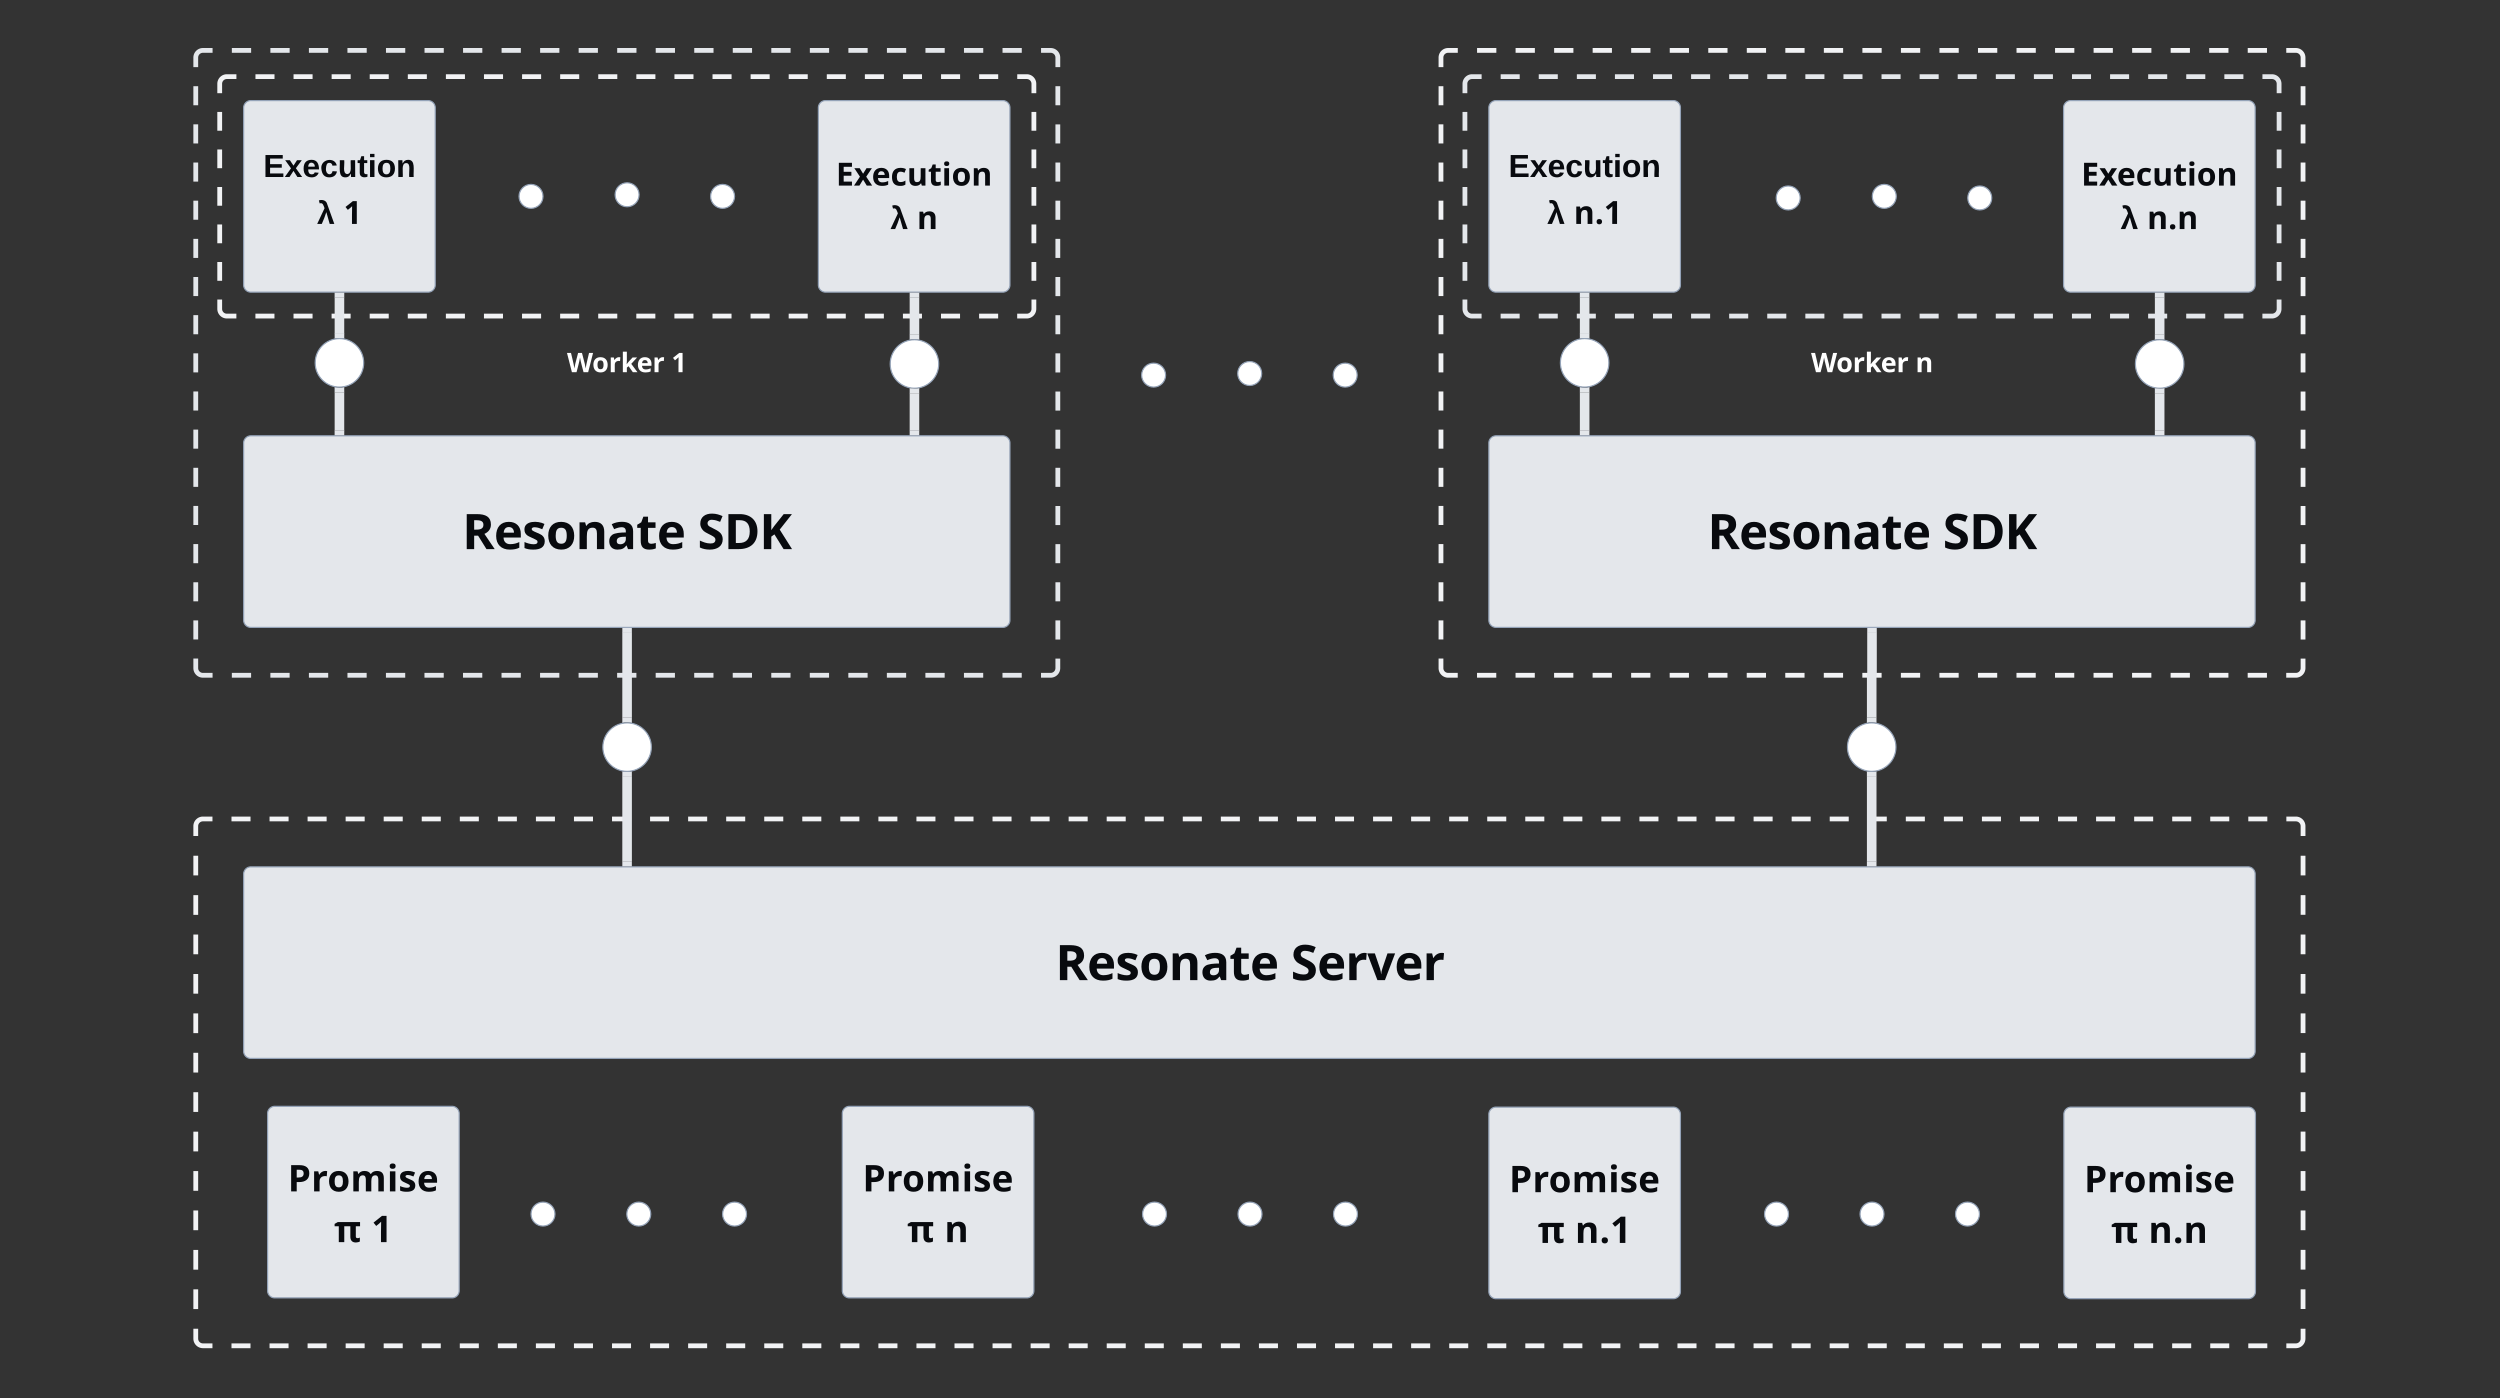 <svg xmlns="http://www.w3.org/2000/svg" xmlns:xlink="http://www.w3.org/1999/xlink" xmlns:lucid="lucid" width="2088" height="1168"><rect width="100%" height="100%" fill="#333333" stroke="none"/><g transform="translate(-676.5 -76)" lucid:page-tab-id="0_0"><path d="M680.5 86a6 6 0 0 1 6-6h2068a6 6 0 0 1 6 6v1148a6 6 0 0 1-6 6h-2068a6 6 0 0 1-6-6z" stroke="#000" stroke-opacity="0" stroke-width="8" fill-opacity="0"/><path d="M840 766a6 6 0 0 1 6-6h1748a6 6 0 0 1 6 6v428a6 6 0 0 1-6 6H846a6 6 0 0 1-6-6z" fill-opacity="0"/><path d="M869.84 760h15.9m15.88 0h15.9m15.88 0h15.9m15.88 0h15.9m15.88 0h15.9m15.88 0h15.9m15.9 0h15.88m15.9 0h15.88m15.9 0h15.88m15.9 0h15.88m15.9 0h15.88m15.9 0h15.9m15.88 0h15.9m15.88 0h15.9m15.88 0h15.9m15.88 0h15.9m15.88 0h15.9m15.9 0H1426m15.9 0h15.88m15.9 0h15.88m15.9 0h15.88m15.9 0h15.88m15.9 0h15.9m15.88 0h15.9m15.88 0h15.9m15.88 0h15.9m15.88 0h15.9m15.88 0h15.9m15.9 0h15.88m15.9 0h15.88m15.9 0h15.88m15.9 0h15.88m15.9 0h15.88m15.9 0h15.9m15.88 0h15.9m15.88 0h15.9m15.88 0h15.9m15.88 0h15.9m15.9 0h15.88m15.9 0h15.88m15.9 0H2157m15.9 0h15.88m15.9 0h15.88m15.9 0h15.88m15.9 0h15.9m15.88 0h15.9m15.88 0h15.9m15.88 0h15.9m15.88 0h15.9m15.88 0h15.9m15.9 0h15.88m15.9 0h15.88m15.9 0h15.88m15.9 0h15.88m15.9 0h7.94a6 6 0 0 1 6 6v8.23m0 16.46v16.45m0 16.47v16.46m0 16.46V873m0 16.46v16.46m0 16.47v16.45m0 16.46v16.47m0 16.46v16.46m0 16.45v16.47m0 16.46v16.46m0 16.46v16.46m0 16.46v16.46m0 16.47v16.46m0 16.47v8.23a6 6 0 0 1-6 6h-7.95m-15.9 0h-15.88m-15.9 0h-15.88m-15.9 0h-15.9m-15.88 0h-15.9m-15.88 0h-15.9m-15.88 0h-15.9m-15.9 0h-15.88m-15.9 0h-15.88m-15.9 0h-15.88m-15.9 0h-15.88m-15.9 0h-15.9m-15.88 0h-15.9m-15.88 0h-15.9m-15.88 0h-15.9m-15.88 0h-15.9m-15.88 0h-15.9m-15.88 0h-15.9m-15.9 0H2014m-15.9 0h-15.88m-15.9 0h-15.88m-15.9 0h-15.88m-15.9 0h-15.88m-15.9 0h-15.9m-15.88 0h-15.9m-15.88 0h-15.9m-15.88 0h-15.9m-15.88 0h-15.9m-15.88 0h-15.9m-15.9 0h-15.88m-15.9 0h-15.88m-15.9 0h-15.88m-15.9 0h-15.88m-15.9 0h-15.88m-15.9 0h-15.9m-15.88 0h-15.9m-15.88 0h-15.9m-15.88 0h-15.9m-15.88 0h-15.9m-15.88 0h-15.9m-15.9 0h-15.88m-15.9 0H1283m-15.9 0h-15.88m-15.9 0h-15.88m-15.9 0h-15.88m-15.9 0h-15.9m-15.88 0h-15.9m-15.88 0h-15.9m-15.88 0h-15.9m-15.88 0h-15.9m-15.88 0h-15.9m-15.9 0H965.2m-15.9 0H933.4m-15.9 0h-15.88m-15.9 0h-15.88m-15.9 0H846a6 6 0 0 1-6-6v-8.23m0-16.46v-16.45m0-16.46v-16.48m0-16.46V1087m0-16.46v-16.46m0-16.46v-16.47m0-16.46v-16.47m0-16.46V955.3m0-16.45v-16.47m0-16.46v-16.46m0-16.46v-16.46m0-16.46V823.6m0-16.45V790.7m0-16.47V766a6 6 0 0 1 6-6h7.95" stroke="#f2f3f5" stroke-width="4" fill="none"/><path d="M840 124.1a6 6 0 0 1 6-6h708a6 6 0 0 1 6 6V634a6 6 0 0 1-6 6H846a6 6 0 0 1-6-6z" fill-opacity="0"/><path d="M870.14 118.1h16.1m16.08 0h16.1m16.08 0h16.1m16.08 0h16.1m16.08 0h16.1m16.1 0h16.08m16.1 0h16.08m16.1 0h16.08m16.1 0h16.08m16.1 0h16.08m16.1 0h16.1m16.08 0h16.1m16.08 0h16.1m16.08 0h16.1m16.08 0h16.1m16.08 0h16.1m16.1 0h16.08m16.1 0h16.08m16.1 0h16.08m16.1 0h16.08m16.1 0h16.08m16.1 0h8.04a6 6 0 0 1 6 6v7.96m0 15.94v15.93m0 15.94v15.93m0 15.94v15.93m0 15.94v15.94m0 15.93v15.94m0 15.94v15.94m0 15.93v15.95m0 15.93v15.94m0 15.93v15.93m0 15.94v15.93m0 15.94v15.92m0 15.94v15.93m0 15.93v15.93m0 15.93v15.93m0 15.93v15.94m0 15.93V634a6 6 0 0 1-6 6h-8.05m-16.1 0h-16.08m-16.1 0h-16.08m-16.1 0h-16.1m-16.08 0h-16.1m-16.08 0h-16.1m-16.1 0h-16.08m-16.1 0h-16.08m-16.1 0h-16.08m-16.1 0h-16.08m-16.1 0h-16.08m-16.1 0h-16.1m-16.08 0h-16.1m-16.08 0h-16.1m-16.08 0h-16.1m-16.08 0h-16.1m-16.08 0h-16.1m-16.08 0h-16.1m-16.1 0H966.7m-16.1 0H934.5m-16.1 0h-16.08m-16.1 0h-16.08m-16.1 0H846a6 6 0 0 1-6-6v-7.97m0-15.93v-15.94m0-15.93V562.3m0-15.94v-15.93m0-15.94v-15.94m0-15.94V466.7m0-15.95v-15.93m0-15.94v-15.93m0-15.94V371.1m0-15.93V339.2m0-15.92v-15.94m0-15.93v-15.93m0-15.93V243.6m0-15.93v-15.93m0-15.94v-15.93m0-15.94V148m0-15.94v-7.96a6 6 0 0 1 6-6h8.04" stroke="#e4e7eb" stroke-width="4" fill="none"/><use xlink:href="#a" transform="matrix(1,0,0,1,845,123.096) translate(305.049 263.752)"/><use xlink:href="#b" transform="matrix(1,0,0,1,845,123.096) translate(392.267 263.752)"/><path d="M860 146a6 6 0 0 1 6-6h668a6 6 0 0 1 6 6v188a6 6 0 0 1-6 6H866a6 6 0 0 1-6-6z" fill-opacity="0"/><path d="M889.86 140h15.9m15.9 0h15.9m15.92 0h15.9m15.9 0h15.9m15.92 0h15.9m15.9 0h15.9m15.9 0h15.92m15.9 0h15.9m15.9 0h15.92m15.9 0h15.9m15.9 0h15.92m15.9 0h15.9m15.9 0h15.92m15.9 0h15.9m15.9 0h15.9m15.92 0h15.9m15.9 0h15.9m15.92 0h15.9m15.9 0h15.9m15.92 0h15.9m15.9 0h7.96a6 6 0 0 1 6 6v7.83m0 15.67v15.67m0 15.66v15.67m0 15.67v15.66m0 15.67v15.67m0 15.66v15.67m0 15.67V334a6 6 0 0 1-6 6h-7.95m-15.9 0h-15.9m-15.92 0h-15.9m-15.9 0h-15.9m-15.92 0h-15.9m-15.9 0H1367m-15.9 0h-15.9m-15.9 0h-15.92m-15.9 0h-15.9m-15.9 0h-15.92m-15.9 0h-15.9m-15.9 0h-15.92m-15.9 0h-15.9m-15.9 0h-15.92m-15.9 0h-15.9m-15.9 0h-15.9m-15.92 0h-15.9m-15.9 0h-15.9m-15.92 0h-15.9m-15.9 0h-15.9m-15.92 0h-15.9m-15.9 0H866a6 6 0 0 1-6-6v-7.83m0-15.67v-15.67m0-15.66V263.5m0-15.67v-15.66m0-15.67v-15.67m0-15.66V169.5m0-15.67V146a6 6 0 0 1 6-6h7.95" stroke="#f2f3f5" stroke-width="4" fill="none"/><path d="M880 166a6 6 0 0 1 6-6h148a6 6 0 0 1 6 6v148a6 6 0 0 1-6 6H886a6 6 0 0 1-6-6z" stroke="#94a3b8" fill="#e4e7eb"/><use xlink:href="#c" transform="matrix(1,0,0,1,885,165) translate(11.444 58.833)"/><use xlink:href="#d" transform="matrix(1,0,0,1,885,165) translate(56.278 98.003)"/><use xlink:href="#e" transform="matrix(1,0,0,1,885,165) translate(78.5 98.003)"/><path d="M1360 166a6 6 0 0 1 6-6h148a6 6 0 0 1 6 6v148a6 6 0 0 1-6 6h-148a6 6 0 0 1-6-6z" stroke="#94a3b8" fill="#e4e7eb"/><use xlink:href="#f" transform="matrix(1,0,0,1,1365,165) translate(9.72 66.003)"/><use xlink:href="#g" transform="matrix(1,0,0,1,1365,165) translate(55.126 102.318)"/><use xlink:href="#h" transform="matrix(1,0,0,1,1365,165) translate(77.348 102.318)"/><path d="M1210.25 238.67c0 5.52-4.48 10-10 10s-10-4.48-10-10c0-5.53 4.48-10 10-10s10 4.47 10 10z" stroke="#94a3b8" fill="#fff"/><path d="M880 446a6 6 0 0 1 6-6h628a6 6 0 0 1 6 6v148a6 6 0 0 1-6 6H886a6 6 0 0 1-6-6z" stroke="#94a3b8" fill="#e4e7eb"/><use xlink:href="#i" transform="matrix(1,0,0,1,885,445) translate(177.637 89.629)"/><use xlink:href="#j" transform="matrix(1,0,0,1,885,445) translate(374.16 89.629)"/><path d="M960 354.3v-29.8" stroke="#e4e7eb" stroke-width="8" fill="none"/><path d="M963.98 358.8l-3.96-.5-1.9.08-2.1.45v-4.63H964zM963.98 324.6H956v-4.1H964z" stroke="#e4e7eb" stroke-width=".05" fill="#e4e7eb"/><path d="M960 435.5v-31.7" stroke="#e4e7eb" stroke-width="8" fill="none"/><path d="M963.98 439.5H956v-4.1H964zM963.98 403.9H956v-4.6l3.96.5 1.9-.1 2.1-.44z" stroke="#e4e7eb" stroke-width=".05" fill="#e4e7eb"/><path d="M1440.25 324.5v30.75" stroke="#e4e7eb" stroke-width="8" fill="none"/><path d="M1444.22 324.6h-7.94v-4.1h7.94zM1444.22 359.74l-3.95-.5-1.9.1-2.1.44v-4.63h7.95z" stroke="#e4e7eb" stroke-width=".05" fill="#e4e7eb"/><path d="M980.25 379.05c0 11.18-9.07 20.25-20.25 20.25s-20.25-9.07-20.25-20.25c0-11.2 9.07-20.25 20.25-20.25s20.25 9.06 20.25 20.25zM1460.5 380c0 11.18-9.07 20.25-20.25 20.25S1420 391.18 1420 380s9.07-20.25 20.25-20.25 20.25 9.07 20.25 20.25z" stroke="#94a3b8" fill="#fff"/><path d="M1440.25 404.75v30.75" stroke="#e4e7eb" stroke-width="8" fill="none"/><path d="M1444.22 404.85h-7.94v-4.6l3.95.5 1.9-.08 2.1-.45zM1444.22 439.5h-7.94v-4.1h7.94z" stroke="#e4e7eb" stroke-width=".05" fill="#e4e7eb"/><path d="M880 806a6 6 0 0 1 6-6h1668a6 6 0 0 1 6 6v148a6 6 0 0 1-6 6H886a6 6 0 0 1-6-6z" stroke="#94a3b8" fill="#e4e7eb"/><use xlink:href="#i" transform="matrix(1,0,0,1,885,805) translate(673.049 89.629)"/><use xlink:href="#k" transform="matrix(1,0,0,1,885,805) translate(869.572 89.629)"/><path d="M900 1006a6 6 0 0 1 6-6h148a6 6 0 0 1 6 6v148a6 6 0 0 1-6 6H906a6 6 0 0 1-6-6z" stroke="#94a3b8" fill="#e4e7eb"/><use xlink:href="#l" transform="matrix(1,0,0,1,905,1005) translate(11.904 66.066)"/><use xlink:href="#m" transform="matrix(1,0,0,1,905,1005) translate(50.588 108.433)"/><use xlink:href="#n" transform="matrix(1,0,0,1,905,1005) translate(81.654 108.433)"/><path d="M1380 1006a6 6 0 0 1 6-6h148a6 6 0 0 1 6 6v148a6 6 0 0 1-6 6h-148a6 6 0 0 1-6-6z" stroke="#94a3b8" fill="#e4e7eb"/><use xlink:href="#l" transform="matrix(1,0,0,1,1385,1005) translate(11.904 66.066)"/><use xlink:href="#m" transform="matrix(1,0,0,1,1385,1005) translate(49.244 108.433)"/><use xlink:href="#o" transform="matrix(1,0,0,1,1385,1005) translate(80.309 108.433)"/><path d="M1200.25 795.5v-70.75" stroke="#e4e7eb" stroke-width="8" fill="none"/><path d="M1204.22 799.5h-7.94v-4.1h7.94zM1204.22 724.85h-7.94v-4.6l3.95.5 1.9-.08 2.1-.45z" stroke="#e4e7eb" stroke-width=".05" fill="#e4e7eb"/><path d="M1200.25 675.25V604.5" stroke="#e4e7eb" stroke-width="8" fill="none"/><path d="M1204.22 679.74l-3.95-.5-1.9.1-2.1.44v-4.63h7.95zM1204.22 604.6h-7.94v-4.1h7.94z" stroke="#e4e7eb" stroke-width=".05" fill="#e4e7eb"/><path d="M1220.5 700c0 11.18-9.07 20.25-20.25 20.25S1180 711.18 1180 700s9.07-20.25 20.25-20.25 20.25 9.07 20.25 20.25z" stroke="#94a3b8" fill="#fff"/><path d="M1880 124.1a6 6 0 0 1 6-6h708a6 6 0 0 1 6 6V634a6 6 0 0 1-6 6h-708a6 6 0 0 1-6-6z" fill-opacity="0"/><path d="M1910.14 118.1h16.1m16.08 0h16.1m16.08 0h16.1m16.08 0h16.1m16.08 0h16.1m16.1 0h16.08m16.1 0h16.08m16.1 0h16.08m16.1 0h16.08m16.1 0h16.08m16.1 0h16.1m16.08 0h16.1m16.08 0h16.1m16.08 0h16.1m16.08 0h16.1m16.08 0h16.1m16.1 0h16.08m16.1 0h16.08m16.1 0h16.08m16.1 0h16.08m16.1 0h16.08m16.1 0h8.04a6 6 0 0 1 6 6v7.96m0 15.94v15.93m0 15.94v15.93m0 15.94v15.93m0 15.94v15.94m0 15.93v15.94m0 15.94v15.94m0 15.93v15.95m0 15.93v15.94m0 15.93v15.93m0 15.94v15.93m0 15.94v15.92m0 15.94v15.93m0 15.93v15.93m0 15.93v15.93m0 15.93v15.94m0 15.93V634a6 6 0 0 1-6 6h-8.05m-16.1 0h-16.08m-16.1 0h-16.08m-16.1 0h-16.1m-16.08 0h-16.1m-16.08 0h-16.1m-16.1 0h-16.08m-16.1 0h-16.08m-16.1 0h-16.08m-16.1 0h-16.08m-16.1 0h-16.08m-16.1 0h-16.1m-16.08 0h-16.1m-16.08 0h-16.1m-16.08 0h-16.1m-16.08 0h-16.1m-16.08 0h-16.1m-16.1 0h-16.08m-16.1 0h-16.08m-16.1 0h-16.08m-16.1 0h-16.08m-16.1 0h-16.08m-16.1 0H1886a6 6 0 0 1-6-6v-7.97m0-15.93v-15.94m0-15.93V562.3m0-15.94v-15.93m0-15.94v-15.94m0-15.94V466.7m0-15.95v-15.93m0-15.94v-15.93m0-15.94V371.1m0-15.93V339.2m0-15.92v-15.94m0-15.93v-15.93m0-15.93V243.6m0-15.93v-15.93m0-15.94v-15.93m0-15.94V148m0-15.94v-7.96a6 6 0 0 1 6-6h8.05" stroke="#f2f3f5" stroke-width="4" fill="none"/><use xlink:href="#a" transform="matrix(1,0,0,1,1885,123.096) translate(304.089 263.752)"/><use xlink:href="#p" transform="matrix(1,0,0,1,1885,123.096) translate(391.306 263.752)"/><path d="M1900 146a6 6 0 0 1 6-6h668a6 6 0 0 1 6 6v188a6 6 0 0 1-6 6h-668a6 6 0 0 1-6-6z" fill-opacity="0"/><path d="M1929.86 140h15.9m15.9 0h15.9m15.92 0h15.9m15.9 0h15.9m15.9 0H2073m15.9 0h15.9m15.9 0h15.92m15.9 0h15.9m15.9 0h15.92m15.9 0h15.9m15.9 0h15.92m15.9 0h15.9m15.9 0h15.92m15.9 0h15.9m15.9 0h15.9m15.92 0h15.9m15.9 0h15.9m15.92 0h15.9m15.9 0h15.9m15.92 0h15.9m15.9 0h7.96a6 6 0 0 1 6 6v7.83m0 15.67v15.67m0 15.66v15.67m0 15.67v15.66m0 15.67v15.67m0 15.66v15.67m0 15.67V334a6 6 0 0 1-6 6h-7.95m-15.9 0h-15.9m-15.92 0h-15.9m-15.9 0h-15.9m-15.92 0h-15.9m-15.9 0H2407m-15.9 0h-15.9m-15.9 0h-15.92m-15.9 0h-15.9m-15.9 0h-15.92m-15.9 0h-15.9m-15.9 0h-15.92m-15.9 0h-15.9m-15.9 0h-15.92m-15.9 0h-15.9m-15.9 0h-15.9m-15.92 0h-15.9m-15.9 0h-15.9m-15.92 0h-15.9m-15.9 0h-15.9m-15.92 0h-15.9m-15.9 0H1906a6 6 0 0 1-6-6v-7.83m0-15.67v-15.67m0-15.66V263.5m0-15.67v-15.66m0-15.67v-15.67m0-15.66V169.5m0-15.67V146a6 6 0 0 1 6-6h7.95" stroke="#e4e7eb" stroke-width="4" fill="none"/><path d="M1920 166a6 6 0 0 1 6-6h148a6 6 0 0 1 6 6v148a6 6 0 0 1-6 6h-148a6 6 0 0 1-6-6z" stroke="#94a3b8" fill="#e4e7eb"/><use xlink:href="#c" transform="matrix(1,0,0,1,1925,165) translate(11.444 58.833)"/><use xlink:href="#d" transform="matrix(1,0,0,1,1925,165) translate(43.713 98.003)"/><use xlink:href="#q" transform="matrix(1,0,0,1,1925,165) translate(65.935 98.003)"/><path d="M2400 166a6 6 0 0 1 6-6h148a6 6 0 0 1 6 6v148a6 6 0 0 1-6 6h-148a6 6 0 0 1-6-6z" stroke="#94a3b8" fill="#e4e7eb"/><use xlink:href="#f" transform="matrix(1,0,0,1,2405,165) translate(9.72 66.003)"/><use xlink:href="#g" transform="matrix(1,0,0,1,2405,165) translate(42.561 102.318)"/><use xlink:href="#r" transform="matrix(1,0,0,1,2405,165) translate(64.783 102.318)"/><path d="M1920 446a6 6 0 0 1 6-6h628a6 6 0 0 1 6 6v148a6 6 0 0 1-6 6h-628a6 6 0 0 1-6-6z" stroke="#94a3b8" fill="#e4e7eb"/><use xlink:href="#i" transform="matrix(1,0,0,1,1925,445) translate(177.637 89.629)"/><use xlink:href="#j" transform="matrix(1,0,0,1,1925,445) translate(374.16 89.629)"/><path d="M2000 435.5v-31.7" stroke="#e4e7eb" stroke-width="8" fill="none"/><path d="M2003.97 439.5h-7.94v-4.1h7.94zM2003.97 403.9h-7.94v-4.6l3.95.5 1.9-.1 2.1-.44z" stroke="#e4e7eb" stroke-width=".05" fill="#e4e7eb"/><path d="M2000 354.3v-29.8" stroke="#e4e7eb" stroke-width="8" fill="none"/><path d="M2003.97 358.8l-3.95-.5-1.9.08-2.1.45v-4.63h7.95zM2003.97 324.6h-7.94v-4.1h7.94z" stroke="#e4e7eb" stroke-width=".05" fill="#e4e7eb"/><path d="M2480.25 324.5v30.75" stroke="#e4e7eb" stroke-width="8" fill="none"/><path d="M2484.22 324.6h-7.94v-4.1h7.94zM2484.22 359.74l-3.95-.5-1.9.1-2.1.44v-4.63h7.95z" stroke="#e4e7eb" stroke-width=".05" fill="#e4e7eb"/><path d="M2020.25 379.05c0 11.18-9.07 20.25-20.25 20.25s-20.25-9.07-20.25-20.25c0-11.2 9.07-20.25 20.25-20.25s20.25 9.06 20.25 20.25zM2500.5 380c0 11.18-9.07 20.25-20.25 20.25S2460 391.18 2460 380s9.07-20.25 20.25-20.25 20.25 9.07 20.25 20.25z" stroke="#94a3b8" fill="#fff"/><path d="M2239.75 795.5v-70.75" stroke="#e4e7eb" stroke-width="8" fill="none"/><path d="M2243.72 799.5h-7.94v-4.1h7.94zM2243.72 724.85h-7.94v-4.6l3.95.5 1.9-.08 2.1-.45z" stroke="#e4e7eb" stroke-width=".05" fill="#e4e7eb"/><path d="M2480.25 404.75v30.75" stroke="#e4e7eb" stroke-width="8" fill="none"/><path d="M2484.22 404.85h-7.94v-4.6l3.95.5 1.9-.08 2.1-.45zM2484.22 439.5h-7.94v-4.1h7.94z" stroke="#e4e7eb" stroke-width=".05" fill="#e4e7eb"/><path d="M2239.75 675.25V640a.13.13 0 0 1 .13-.13.13.13 0 0 0 .12-.12V604.5" stroke="#e4e7eb" stroke-width="8" fill="none"/><path d="M2243.72 679.74l-3.95-.5-1.9.1-2.1.44v-4.63h7.95zM2243.97 604.6h-7.94v-4.1h7.94z" stroke="#e4e7eb" stroke-width=".05" fill="#e4e7eb"/><path d="M2260 700c0 11.18-9.07 20.25-20.25 20.25s-20.25-9.07-20.25-20.25 9.07-20.25 20.25-20.25S2260 688.82 2260 700z" stroke="#94a3b8" fill="#fff"/><path d="M1920 1006.67a6 6 0 0 1 6-6h148a6 6 0 0 1 6 6v148a6 6 0 0 1-6 6h-148a6 6 0 0 1-6-6z" stroke="#94a3b8" fill="#e4e7eb"/><use xlink:href="#l" transform="matrix(1,0,0,1,1925,1005.667) translate(11.904 66.066)"/><use xlink:href="#m" transform="matrix(1,0,0,1,1925,1005.667) translate(35.929 108.433)"/><use xlink:href="#s" transform="matrix(1,0,0,1,1925,1005.667) translate(66.994 108.433)"/><path d="M2400.25 1006.67a6 6 0 0 1 6-6h148a6 6 0 0 1 6 6v148a6 6 0 0 1-6 6h-148a6 6 0 0 1-6-6z" stroke="#94a3b8" fill="#e4e7eb"/><g><use xlink:href="#l" transform="matrix(1,0,0,1,2405.25,1005.667) translate(11.904 66.066)"/><use xlink:href="#m" transform="matrix(1,0,0,1,2405.25,1005.667) translate(34.584 108.433)"/><use xlink:href="#t" transform="matrix(1,0,0,1,2405.25,1005.667) translate(65.65 108.433)"/></g><path d="M1290 240c0 5.52-4.48 10-10 10s-10-4.48-10-10 4.48-10 10-10 10 4.48 10 10zM1130 240c0 5.52-4.48 10-10 10s-10-4.48-10-10 4.48-10 10-10 10 4.48 10 10zM2260.25 240c0 5.52-4.48 10-10 10s-10-4.48-10-10 4.48-10 10-10 10 4.48 10 10zM2340 241.33c0 5.53-4.48 10-10 10s-10-4.47-10-10c0-5.52 4.48-10 10-10s10 4.48 10 10zM2180 241.33c0 5.53-4.48 10-10 10s-10-4.47-10-10c0-5.52 4.48-10 10-10s10 4.48 10 10zM1730.25 387.96c0 5.53-4.48 10-10 10s-10-4.47-10-10c0-5.52 4.48-10 10-10s10 4.48 10 10zM1810 389.3c0 5.52-4.48 10-10 10s-10-4.48-10-10c0-5.53 4.48-10 10-10s10 4.47 10 10zM1650 389.3c0 5.52-4.48 10-10 10s-10-4.48-10-10c0-5.53 4.48-10 10-10s10 4.47 10 10zM1220 1090c0 5.52-4.48 10-10 10s-10-4.48-10-10 4.48-10 10-10 10 4.48 10 10zM1300 1090c0 5.52-4.48 10-10 10s-10-4.48-10-10 4.48-10 10-10 10 4.48 10 10zM1140 1090c0 5.52-4.48 10-10 10s-10-4.48-10-10 4.48-10 10-10 10 4.48 10 10zM1730.5 1090c0 5.52-4.48 10-10 10s-10-4.48-10-10 4.48-10 10-10 10 4.48 10 10zM1810.25 1090c0 5.52-4.48 10-10 10s-10-4.48-10-10 4.48-10 10-10 10 4.48 10 10zM1650.75 1090c0 5.52-4.48 10-10 10s-10-4.48-10-10 4.48-10 10-10 10 4.48 10 10zM2250 1090c0 5.52-4.48 10-10 10s-10-4.48-10-10 4.48-10 10-10 10 4.48 10 10zM2329.75 1090c0 5.52-4.48 10-10 10s-10-4.48-10-10 4.48-10 10-10 10 4.48 10 10zM2170.25 1090c0 5.52-4.48 10-10 10s-10-4.48-10-10 4.48-10 10-10 10 4.48 10 10z" stroke="#94a3b8" fill="#fff"/><defs><path fill="#fff" d="M1608 0h-353c-89-370-200-713-266-1110C925-709 814-372 725 0H373L0-1462h305c83 378 199 789 258 1181 8-76 51-295 68-362l213-819h293l213 819c19 75 56 275 67 362 65-419 172-785 258-1181h305" id="u"/><path fill="#fff" d="M633-893c-183 0-230 133-230 332s48 336 232 336c183 0 229-137 229-336s-47-332-231-332zm4-246c347 5 535 225 539 578S978 25 631 20C283 15 96-208 92-561c-4-355 196-583 545-578" id="v"/><path fill="#fff" d="M451-930c71-134 228-244 436-200l-23 286c-220-45-399 61-399 275V0H160v-1118h231l45 188h15" id="w"/><path fill="#fff" d="M453-608l133-170 313-340h344L799-633 1270 0H918L596-453 465-348V0H160v-1556h305v694l-16 254h4" id="x"/><path fill="#fff" d="M836-686c0-141-77-236-213-236-140 0-206 98-215 236h428zm223 627C946-4 838 19 666 20 308 22 92-191 92-551c0-356 187-588 529-588 314 0 504 195 501 508v148H401c5 169 104 277 279 276 158-2 261-33 379-88v236" id="y"/><g id="a"><use transform="matrix(0.011,0,0,0.011,0,0)" xlink:href="#u"/><use transform="matrix(0.011,0,0,0.011,21.039,0)" xlink:href="#v"/><use transform="matrix(0.011,0,0,0.011,34.798,0)" xlink:href="#w"/><use transform="matrix(0.011,0,0,0.011,44.889,0)" xlink:href="#x"/><use transform="matrix(0.011,0,0,0.011,58.225,0)" xlink:href="#y"/><use transform="matrix(0.011,0,0,0.011,71.354,0)" xlink:href="#w"/></g><path fill="#fff" d="M846 0H537c2-380-6-768 8-1137-108 112-167 145-275 236l-149-186 471-375h254V0" id="z"/><use transform="matrix(0.011,0,0,0.011,0,0)" xlink:href="#z" id="b"/><path fill="#080a0e" d="M24 0v-248h195v40H76v63h132v40H76v65h150V0H24" id="A"/><path fill="#080a0e" d="M144 0l-44-69L55 0H2l70-98-66-92h53l41 62 40-62h54l-67 91 71 99h-54" id="B"/><path fill="#080a0e" d="M185-48c-13 30-37 53-82 52C43 2 14-33 14-96s30-98 90-98c62 0 83 45 84 108H66c0 31 8 55 39 56 18 0 30-7 34-22zm-45-69c5-46-57-63-70-21-2 6-4 13-4 21h74" id="C"/><path fill="#080a0e" d="M190-63c-7 42-38 67-86 67-59 0-84-38-90-98-12-110 154-137 174-36l-49 2c-2-19-15-32-35-32-30 0-35 28-38 64-6 74 65 87 74 30" id="D"/><path fill="#080a0e" d="M85 4C-2 5 27-109 22-190h50c7 57-23 150 33 157 60-5 35-97 40-157h50l1 190h-47c-2-12 1-28-3-38-12 25-28 42-61 42" id="E"/><path fill="#080a0e" d="M115-3C79 11 28 4 28-45v-112H4v-33h27l15-45h31v45h36v33H77v99c-1 23 16 31 38 25v30" id="F"/><path fill="#080a0e" d="M25-224v-37h50v37H25zM25 0v-190h50V0H25" id="G"/><path fill="#080a0e" d="M110-194c64 0 96 36 96 99 0 64-35 99-97 99-61 0-95-36-95-99 0-62 34-99 96-99zm-1 164c35 0 45-28 45-65 0-40-10-65-43-65-34 0-45 26-45 65 0 36 10 65 43 65" id="H"/><path fill="#080a0e" d="M135-194c87-1 58 113 63 194h-50c-7-57 23-157-34-157-59 0-34 97-39 157H25l-1-190h47c2 12-1 28 3 38 12-26 28-41 61-42" id="I"/><g id="c"><use transform="matrix(0.074,0,0,0.074,0,0)" xlink:href="#A"/><use transform="matrix(0.074,0,0,0.074,17.778,0)" xlink:href="#B"/><use transform="matrix(0.074,0,0,0.074,32.593,0)" xlink:href="#C"/><use transform="matrix(0.074,0,0,0.074,47.407,0)" xlink:href="#D"/><use transform="matrix(0.074,0,0,0.074,62.222,0)" xlink:href="#E"/><use transform="matrix(0.074,0,0,0.074,78.444,0)" xlink:href="#F"/><use transform="matrix(0.074,0,0,0.074,87.259,0)" xlink:href="#G"/><use transform="matrix(0.074,0,0,0.074,94.667,0)" xlink:href="#H"/><use transform="matrix(0.074,0,0,0.074,110.889,0)" xlink:href="#I"/></g><path fill="#080a0e" d="M21-265c36-13 79 0 90 31L195 0h-52l-38-133C91-86 73-43 54 0H2l83-177c-11-25-16-68-55-54" id="J"/><use transform="matrix(0.074,0,0,0.074,0,0)" xlink:href="#J" id="d"/><path fill="#080a0e" d="M846 0H537c2-380-6-768 8-1137-108 112-167 145-275 236l-149-186 471-375h254V0" id="K"/><use transform="matrix(0.013,0,0,0.013,0,0)" xlink:href="#K" id="e"/><path fill="#080a0e" d="M1026 0H184v-1462h842v254H494v321h495v254H494v377h532V0" id="L"/><path fill="#080a0e" d="M389-571L29-1118h346l217 356 219-356h346L793-571 1174 0H827L592-383 356 0H10" id="M"/><path fill="#080a0e" d="M836-686c0-141-77-236-213-236-140 0-206 98-215 236h428zm223 627C946-4 838 19 666 20 308 22 92-191 92-551c0-356 187-588 529-588 314 0 504 195 501 508v148H401c5 169 104 277 279 276 158-2 261-33 379-88v236" id="N"/><path fill="#080a0e" d="M954-63C853 0 774 20 614 20 266 20 92-171 92-553c0-369 188-586 549-586 129 0 245 25 348 76l-90 236c-84-31-156-66-258-66-159 0-238 113-238 338 0 219 79 328 238 328 137 0 223-38 313-97v261" id="O"/><path fill="#080a0e" d="M639-223c202 0 242-139 242-369v-526h305V0H952l-41-143h-16C834-43 709 20 551 20c-263 0-397-147-397-409v-729h305v653c1 148 42 242 180 242" id="P"/><path fill="#080a0e" d="M498-350c-2 85 52 126 133 127 53 0 117-12 192-35v227C747 3 654 20 543 20c-247 0-350-124-350-370v-539H47v-129l168-102 88-236h195v238h313v229H498v539" id="Q"/><path fill="#080a0e" d="M479-1407c-1 99-61 150-166 150-111 0-166-50-166-150 0-99 55-149 166-149s166 50 166 149zM465 0H160v-1118h305V0" id="R"/><path fill="#080a0e" d="M633-893c-183 0-230 133-230 332s48 336 232 336c183 0 229-137 229-336s-47-332-231-332zm4-246c347 5 535 225 539 578S978 25 631 20C283 15 96-208 92-561c-4-355 196-583 545-578" id="S"/><path fill="#080a0e" d="M795-1139c261-1 398 148 397 410V0H887v-653c-1-148-42-242-180-242-202 0-242 139-242 369V0H160v-1118h233l41 143h17c62-102 185-163 344-164" id="T"/><g id="f"><use transform="matrix(0.013,0,0,0.013,0,0)" xlink:href="#L"/><use transform="matrix(0.013,0,0,0.013,14.935,0)" xlink:href="#M"/><use transform="matrix(0.013,0,0,0.013,29.818,0)" xlink:href="#N"/><use transform="matrix(0.013,0,0,0.013,45.573,0)" xlink:href="#O"/><use transform="matrix(0.013,0,0,0.013,59.284,0)" xlink:href="#P"/><use transform="matrix(0.013,0,0,0.013,76.81,0)" xlink:href="#Q"/><use transform="matrix(0.013,0,0,0.013,88.385,0)" xlink:href="#R"/><use transform="matrix(0.013,0,0,0.013,96.523,0)" xlink:href="#S"/><use transform="matrix(0.013,0,0,0.013,113.034,0)" xlink:href="#T"/></g><use transform="matrix(0.074,0,0,0.074,0,0)" xlink:href="#J" id="g"/><use transform="matrix(0.013,0,0,0.013,0,0)" xlink:href="#T" id="h"/><path fill="#080a0e" d="M881-1016c0-191-181-195-387-192v395c210 7 387-9 387-203zm313-8c0 197-121 322-272 387 220 329 363 541 430 637h-344L659-561H494V0H184v-1462h426c360 1 584 108 584 438" id="U"/><path fill="#080a0e" d="M836-831c-99-39-182-77-306-82-139-6-173 83-92 144 51 39 327 139 383 188 71 62 119 126 119 249C940-74 747 21 463 20 305 20 202 0 94-45v-252c93 45 253 94 379 94 111 0 166-32 166-96 0-68-41-76-98-109-79-46-276-119-333-167-74-61-116-125-116-252 0-368 555-367 836-224" id="V"/><path fill="#080a0e" d="M618-1141c286 0 465 117 465 396V0H870l-59-152h-8C704-33 632 18 432 20 216 22 86-113 86-334c0-119 44-202 124-262 109-82 356-99 570-100 11-142-39-219-174-219-89 0-194 27-315 81l-101-206c129-67 271-101 428-101zm-71 938c137 0 235-88 233-223v-92c-190 3-382 4-381 186 0 86 49 129 148 129" id="W"/><g id="i"><use transform="matrix(0.02,0,0,0.02,0,0)" xlink:href="#U"/><use transform="matrix(0.02,0,0,0.02,26.406,0)" xlink:href="#N"/><use transform="matrix(0.02,0,0,0.02,50.039,0)" xlink:href="#V"/><use transform="matrix(0.02,0,0,0.02,69.922,0)" xlink:href="#S"/><use transform="matrix(0.02,0,0,0.02,94.688,0)" xlink:href="#T"/><use transform="matrix(0.02,0,0,0.02,120.977,0)" xlink:href="#W"/><use transform="matrix(0.02,0,0,0.02,145.137,0)" xlink:href="#Q"/><use transform="matrix(0.02,0,0,0.02,162.5,0)" xlink:href="#N"/></g><path fill="#080a0e" d="M596-1225c-134-8-223 103-163 219 11 21 33 41 61 60s93 53 196 102c137 65 230 130 281 196s76 147 76 242c-3 286-231 426-539 426C352 20 214-9 94-68v-288c159 68 260 115 438 120 123 3 211-41 211-155 0-73-44-105-95-141-63-46-329-160-390-220-78-77-147-167-147-315 0-273 208-420 495-416 177 2 298 46 434 103l-100 241c-131-51-199-78-344-86" id="X"/><path fill="#080a0e" d="M643-1462c464-5 754 260 754 717 0 491-297 749-799 745H184v-1462h459zm432 725c0-314-139-471-416-471H494v952h133c299 0 448-160 448-481" id="Y"/><path fill="#080a0e" d="M1360 0h-352L625-616l-131 94V0H184v-1462h310v669l122-172 396-497h344L846-815" id="Z"/><g id="j"><use transform="matrix(0.02,0,0,0.02,0,0)" xlink:href="#X"/><use transform="matrix(0.02,0,0,0.02,22.031,0)" xlink:href="#Y"/><use transform="matrix(0.02,0,0,0.02,51.641,0)" xlink:href="#Z"/></g><path fill="#080a0e" d="M451-930c71-134 228-244 436-200l-23 286c-220-45-399 61-399 275V0H160v-1118h231l45 188h15" id="aa"/><path fill="#080a0e" d="M426 0L0-1118h319l216 637c24 81 39 157 45 229h6c3-64 15-141 45-229l215-637h319L739 0H426" id="ab"/><g id="k"><use transform="matrix(0.02,0,0,0.02,0,0)" xlink:href="#X"/><use transform="matrix(0.02,0,0,0.02,22.031,0)" xlink:href="#N"/><use transform="matrix(0.02,0,0,0.02,45.664,0)" xlink:href="#aa"/><use transform="matrix(0.02,0,0,0.02,63.828,0)" xlink:href="#ab"/><use transform="matrix(0.02,0,0,0.02,86.582,0)" xlink:href="#N"/><use transform="matrix(0.02,0,0,0.02,110.215,0)" xlink:href="#aa"/></g><path fill="#080a0e" d="M881-995c0-154-85-213-246-213H494v434h102c173 1 285-62 285-221zm-230-467c334-1 543 136 543 456 0 330-225 489-567 486H494V0H184v-1462h467" id="ac"/><path fill="#080a0e" d="M1384-895c-176 0-222 133-223 334V0H856v-653c-1-144-37-242-168-242-78 0-135 29-170 86s-53 152-53 283V0H160v-1118h233l41 143h17c56-98 174-164 325-164 167 0 281 55 340 164h27c55-99 179-165 330-164 265 2 385 133 385 410V0h-306v-653c-1-144-37-242-168-242" id="ad"/><g id="l"><use transform="matrix(0.015,0,0,0.015,0,0)" xlink:href="#ac"/><use transform="matrix(0.015,0,0,0.015,19.536,0)" xlink:href="#aa"/><use transform="matrix(0.015,0,0,0.015,33.04,0)" xlink:href="#S"/><use transform="matrix(0.015,0,0,0.015,52.303,0)" xlink:href="#ad"/><use transform="matrix(0.015,0,0,0.015,82.852,0)" xlink:href="#R"/><use transform="matrix(0.015,0,0,0.015,92.346,0)" xlink:href="#V"/><use transform="matrix(0.015,0,0,0.015,107.81,0)" xlink:href="#N"/></g><path fill="#080a0e" d="M1206-319c-5 124 144 115 224 65v219c-47 31-147 55-222 55-205-1-307-116-307-327v-578H563V0H258v-885H25v-131l178-102h1239v233h-236v566" id="ae"/><use transform="matrix(0.015,0,0,0.015,0,0)" xlink:href="#ae" id="m"/><use transform="matrix(0.015,0,0,0.015,0,0)" xlink:href="#K" id="n"/><use transform="matrix(0.015,0,0,0.015,0,0)" xlink:href="#T" id="o"/><path fill="#fff" d="M795-1139c261-1 398 148 397 410V0H887v-653c-1-148-42-242-180-242-202 0-242 139-242 369V0H160v-1118h233l41 143h17c62-102 185-163 344-164" id="af"/><use transform="matrix(0.011,0,0,0.011,0,0)" xlink:href="#af" id="p"/><path fill="#080a0e" d="M293 27c-110 0-177-61-176-170 0-113 63-170 176-170 109-1 174 61 174 170 0 105-67 170-174 170" id="ag"/><g id="q"><use transform="matrix(0.013,0,0,0.013,0,0)" xlink:href="#T"/><use transform="matrix(0.013,0,0,0.013,17.526,0)" xlink:href="#ag"/><use transform="matrix(0.013,0,0,0.013,25.13,0)" xlink:href="#K"/></g><g id="r"><use transform="matrix(0.013,0,0,0.013,0,0)" xlink:href="#T"/><use transform="matrix(0.013,0,0,0.013,17.526,0)" xlink:href="#ag"/><use transform="matrix(0.013,0,0,0.013,25.13,0)" xlink:href="#T"/></g><g id="s"><use transform="matrix(0.015,0,0,0.015,0,0)" xlink:href="#T"/><use transform="matrix(0.015,0,0,0.015,20.447,0)" xlink:href="#ag"/><use transform="matrix(0.015,0,0,0.015,29.319,0)" xlink:href="#K"/></g><g id="t"><use transform="matrix(0.015,0,0,0.015,0,0)" xlink:href="#T"/><use transform="matrix(0.015,0,0,0.015,20.447,0)" xlink:href="#ag"/><use transform="matrix(0.015,0,0,0.015,29.319,0)" xlink:href="#T"/></g></defs></g></svg>